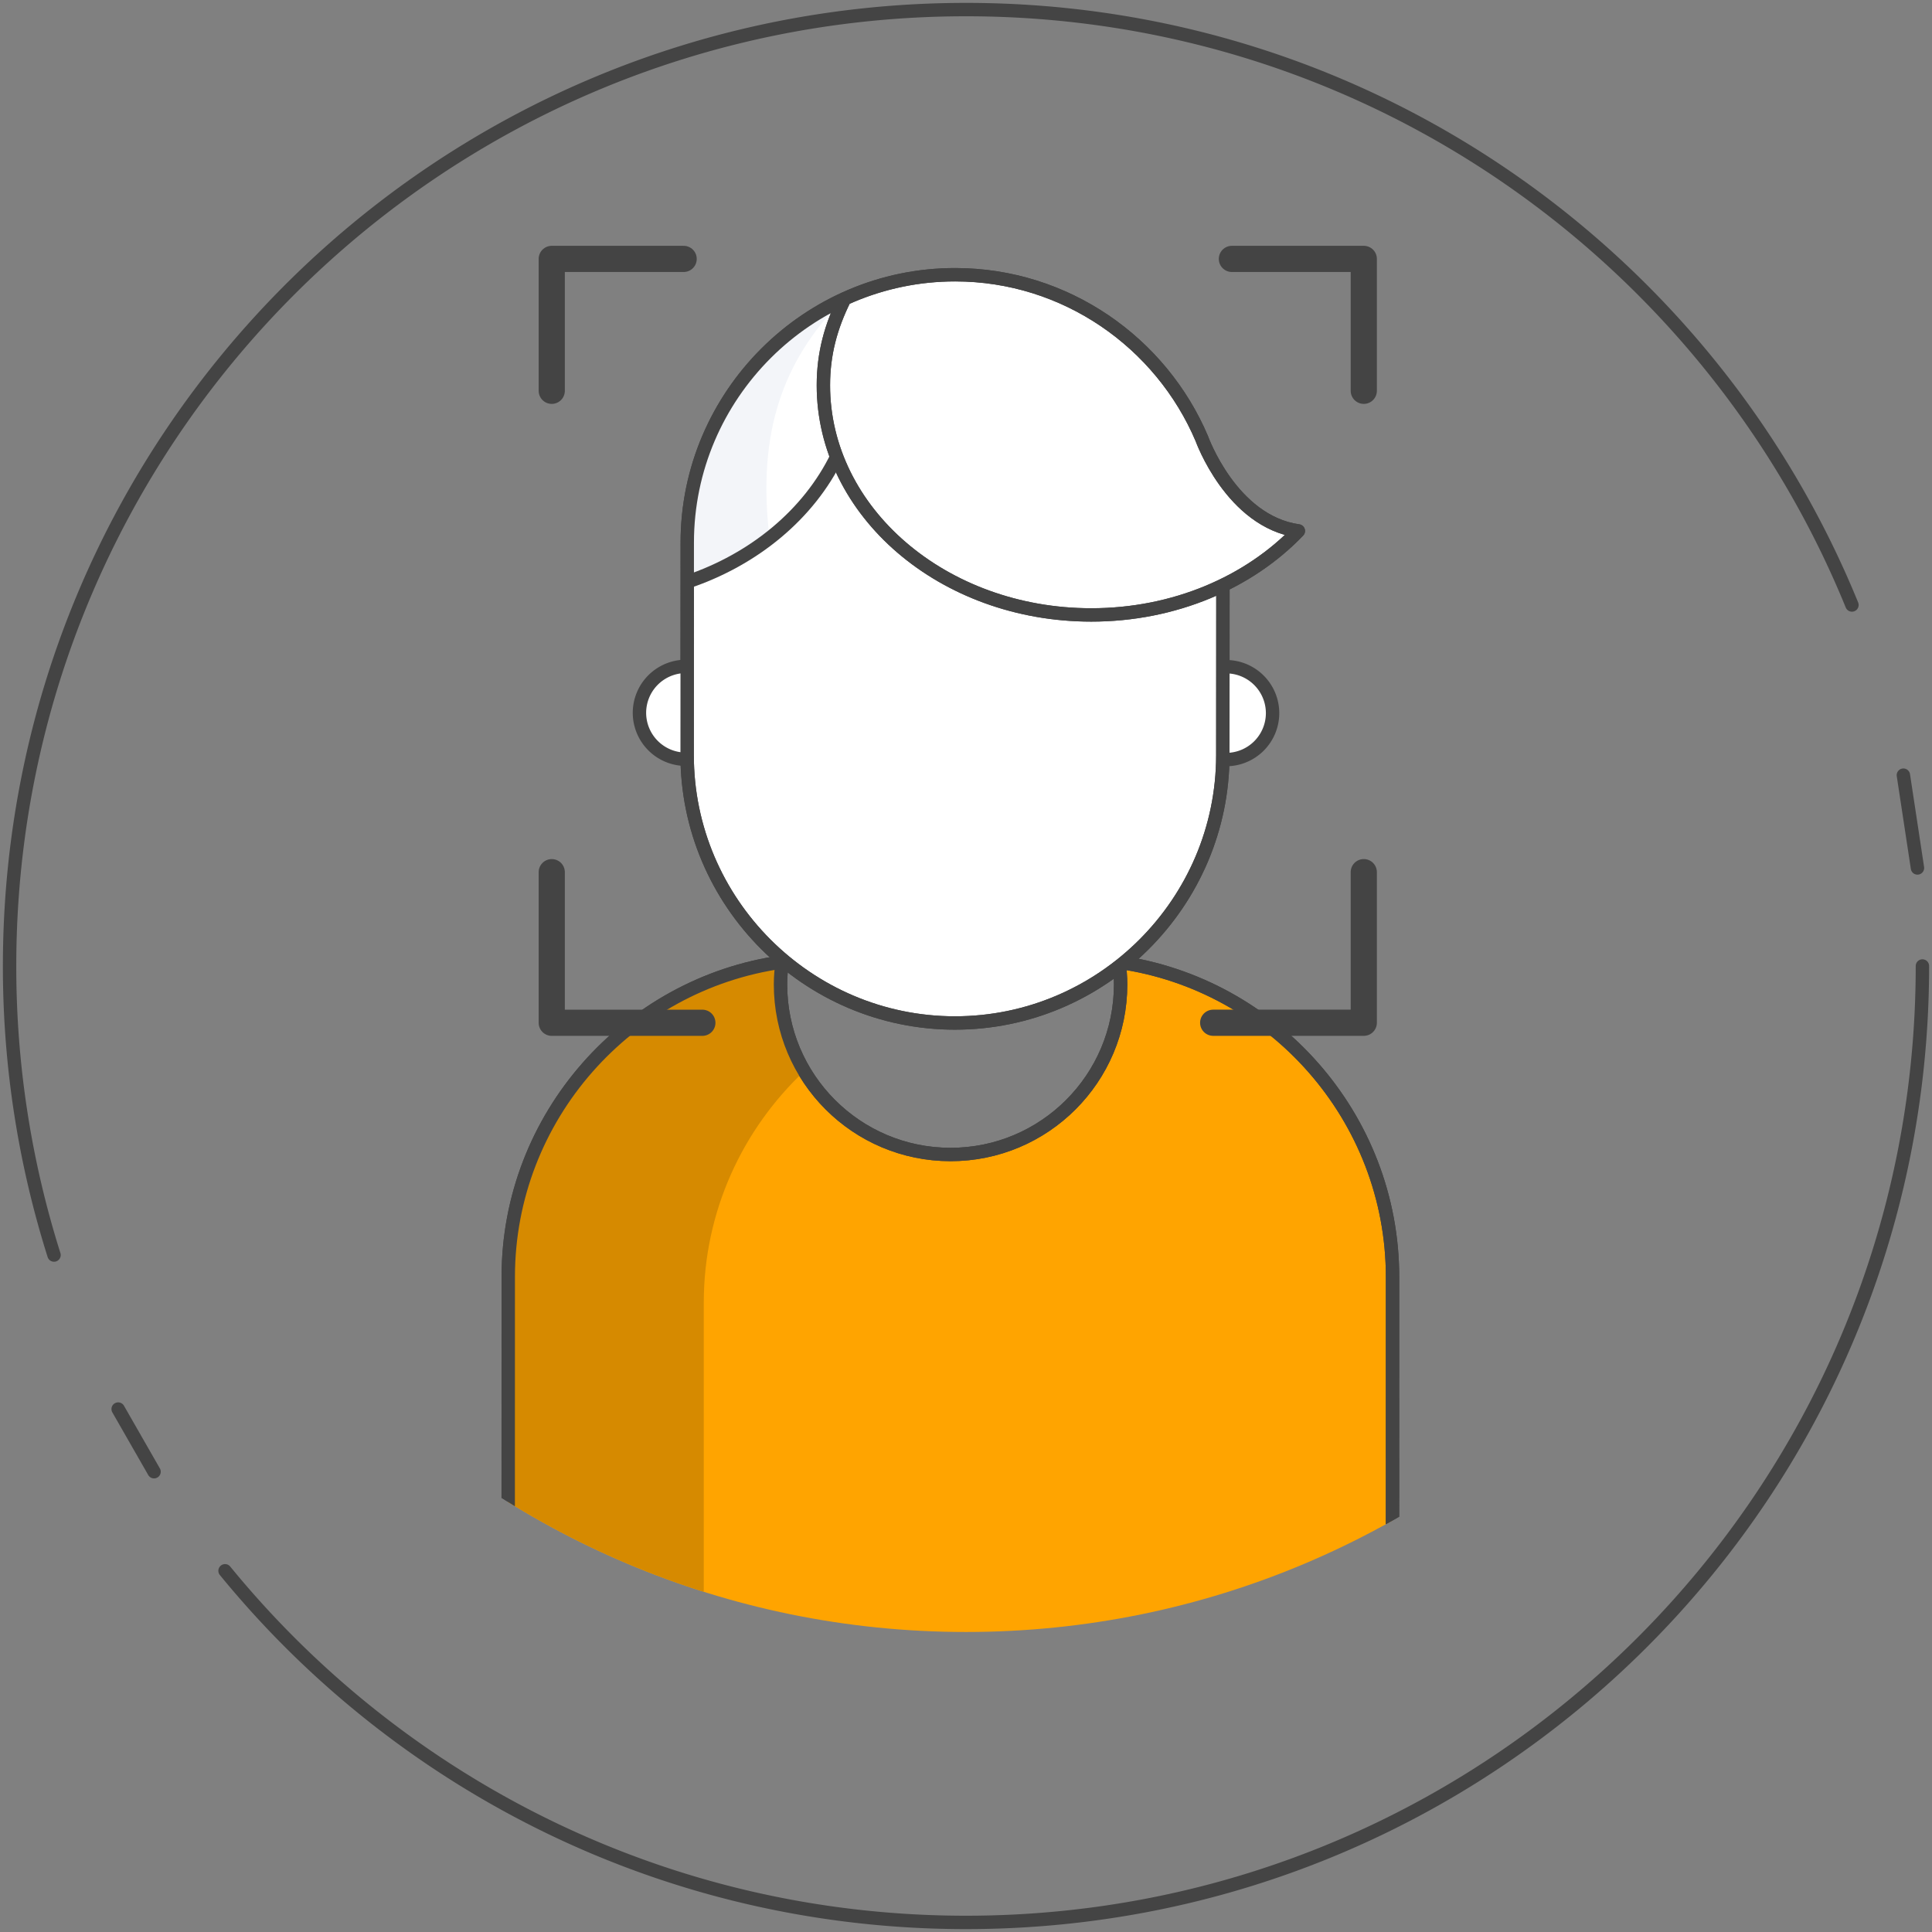 <svg xmlns="http://www.w3.org/2000/svg" xmlns:xlink="http://www.w3.org/1999/xlink" viewBox="0 0 101 101" xmlns:v="https://vecta.io/nano"><rect x="0" y="0" width="101" height="101" fill="#808080" stroke="none"/><style><![CDATA[.J{stroke:#444}.K{stroke-width:.7}.L{stroke-linecap:round}.M{stroke-linejoin:round}.N{stroke-miterlimit:10}]]></style><defs><clipPath id="A"><path d="M96.012 39.804c0 25.135-20.376 45.512-45.512 45.512S4.988 64.939 4.988 39.804 39.739 6.065 50.5 6.065s45.512 8.603 45.512 33.739z" fill="none"/></clipPath><path id="B" d="M72.796 86.726l.003-19.959c.005-8.358-6.244-15.326-14.301-16.466.05.383.085.771.085 1.168-.003 4.91-3.985 8.888-8.895 8.885s-8.888-3.985-8.885-8.895c0-.397.035-.785.086-1.168-8.058 1.131-14.314 8.092-14.319 16.45L26.566 86.7"/><path id="C" d="M44.148 15.634c-.709 1.435-1.102 2.846-1.103 4.503-.004 6.628 6.262 12.005 13.995 12.01 4.366.002 8.265-1.709 10.834-4.391-3.497-.494-5.044-4.821-5.044-4.821-2.13-5.022-7.117-8.569-12.892-8.573h0c-7.701-.004-14.006 6.293-14.01 13.994l-.006 11.113c-.004 7.701 6.293 14.006 13.994 14.01h0c7.701.004 14.006-6.293 14.01-13.994l.005-8.79"/></defs><g clip-path="url(#A)"><use xlink:href="#B" fill="#ffa400" class="J K N"/><path d="M36.792 68.08c.003-4.754 2.03-9.055 5.259-12.089-.789-1.329-1.25-2.875-1.249-4.532 0-.397.035-.785.086-1.168-8.058 1.131-14.314 8.092-14.319 16.45L26.566 86.7l10.224.006.002-18.626z" fill="#d68a00"/><g class="J K"><use xlink:href="#B" fill="none" class="N"/><g fill="#fff" class="L M"><use xlink:href="#C"/><path d="M64.101 34.853a2.43 2.43 0 0 1 2.426 2.429 2.43 2.43 0 0 1-2.429 2.426m-28.24-4.871a2.43 2.43 0 0 0-2.429 2.426 2.43 2.43 0 0 0 2.426 2.429"/></g></g><path d="M43.965 15.762c-4.736 2.203-8.034 7.204-8.038 14.595l4.324-2.062c-.744-5.813.795-9.512 3.714-12.533z" fill="#f3f5f9"/><g class="J"><g fill="none" class="K"><path d="M43.745 23.87c-1.459 2.991-4.29 5.367-7.819 6.552" class="N"/><g class="L M"><use xlink:href="#C"/></g></g><g stroke-width="1.369" class="L M"><path d="M28.844 20.43v-6.895h6.895m.978 39.933h-7.873v-7.873M64.4 13.535h6.895v6.895m0 25.164v7.873h-7.873" fill="none"/></g></g></g><path d="M100.499 50.5c0 27.614-22.385 49.999-49.999 49.999-15.62 0-29.566-7.162-38.735-18.382m87.739-41.593l.736 4.85M2.824 65.61A49.99 49.99 0 0 1 .501 50.5C.501 22.886 22.886.501 50.5.501c20.936 0 38.867 12.868 46.315 31.126M8.053 76.937l-1.876-3.275" fill="none" class="J K L M"/></svg>